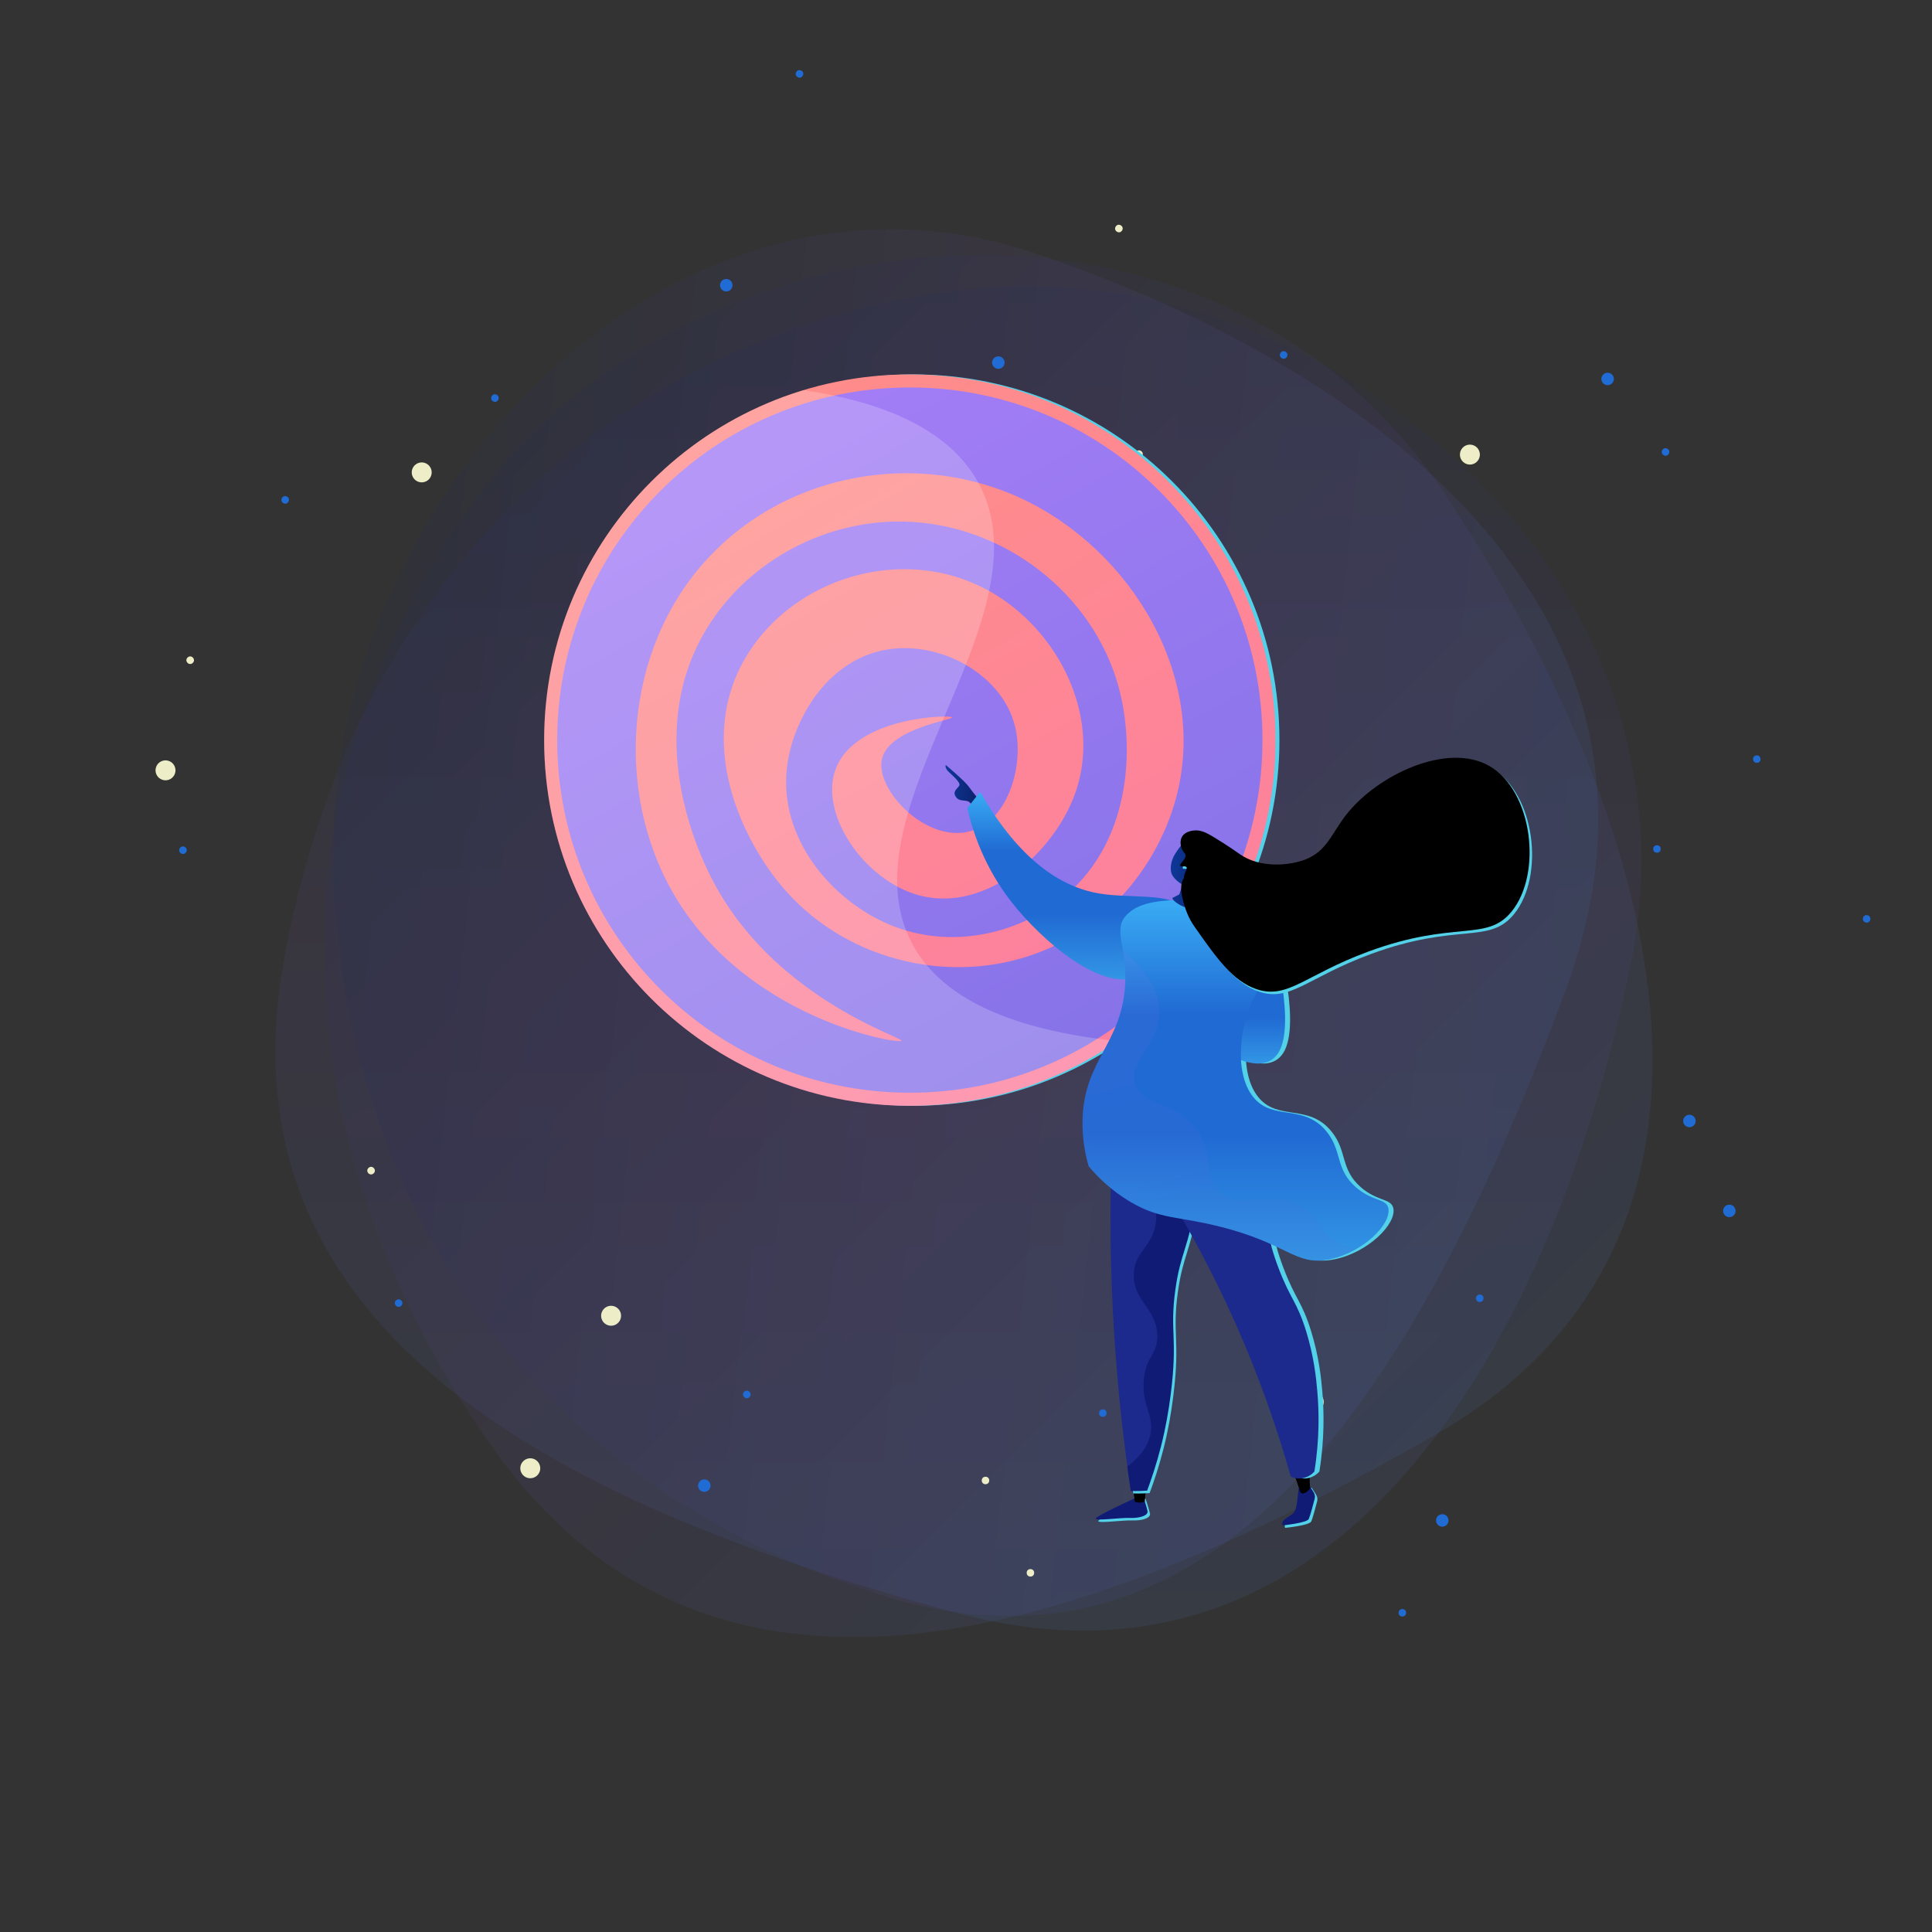 <svg width="774" height="774" viewBox="0 0 774 774" fill="none" xmlns="http://www.w3.org/2000/svg">
<rect x="0" y="0" width="774" height="774" fill="#333333" stroke="none"/>
<path opacity="0.1" d="M383.377 646.185C540.386 688.668 623.44 532.313 653.283 386.266C685.952 226.385 524.862 97.903 383.377 116.36C241.892 134.817 139.516 237.193 113.471 386.266C87.425 535.339 226.367 603.701 383.377 646.185Z" fill="url(#paint0_linear)"/>
<path opacity="0.1" d="M574.403 575.188C715.899 494.639 662.473 323.756 578.814 197.893C487.231 60.109 281.161 81.855 194.355 195.14C107.55 308.424 108.595 454.25 197.109 579.598C285.623 704.946 432.907 655.736 574.403 575.188Z" fill="url(#paint1_linear)"/>
<path opacity="0.1" d="M627.146 396.84C683.718 244.495 547.029 145.836 414.185 101.305C268.759 52.556 131.62 200.282 133.506 343.298C135.393 486.314 219.7 598.794 355.773 639.843C491.846 680.892 570.575 549.186 627.146 396.84Z" fill="url(#paint2_linear)"/>
<circle cx="244.817" cy="527.122" r="4" transform="rotate(-148.806 244.817 527.122)" fill="#EDEEC8"/>
<circle r="4" transform="matrix(-0.955 -0.296 -0.296 0.955 66.307 308.611)" fill="#EDEEC8"/>
<circle cx="526.311" cy="561.615" r="4" transform="rotate(-180 526.311 561.615)" fill="#EDEEC8"/>
<circle r="4" transform="matrix(-0.664 -0.748 -0.748 0.664 212.441 588.218)" fill="#EDEEC8"/>
<circle cx="588.871" cy="182.121" r="4" transform="rotate(-148.806 588.871 182.121)" fill="#EDEEC8"/>
<circle cx="394.811" cy="593.115" r="1.5" transform="rotate(-180 394.811 593.115)" fill="#EDEEC8"/>
<circle r="1.5" transform="matrix(-0.664 -0.748 -0.748 0.664 148.664 468.984)" fill="#EDEEC8"/>
<circle cx="448.251" cy="91.555" r="1.5" transform="rotate(-148.806 448.251 91.555)" fill="#EDEEC8"/>
<circle cx="412.811" cy="630.115" r="1.5" transform="rotate(-180 412.811 630.115)" fill="#EDEEC8"/>
<circle r="1.5" transform="matrix(-0.664 -0.748 -0.748 0.664 76.193 264.497)" fill="#EDEEC8"/>
<circle cx="456.302" cy="181.932" r="1.5" transform="rotate(-148.806 456.302 181.932)" fill="#EDEEC8"/>
<circle cx="592.811" cy="520.115" r="1.5" transform="rotate(-180 592.811 520.115)" fill="#206BD4"/>
<circle cx="663.811" cy="340.115" r="1.5" transform="rotate(-180 663.811 340.115)" fill="#206BD4"/>
<circle cx="703.811" cy="304.115" r="1.5" transform="rotate(-180 703.811 304.115)" fill="#206BD4"/>
<circle cx="747.811" cy="368.115" r="1.5" transform="rotate(-180 747.811 368.115)" fill="#206BD4"/>
<circle cx="667.251" cy="181.064" r="1.5" transform="rotate(-148.806 667.251 181.064)" fill="#206BD4"/>
<circle cx="676.811" cy="449.092" r="2.5" transform="rotate(-180 676.811 449.092)" fill="#206BD4"/>
<circle cx="577.811" cy="609.115" r="2.5" transform="rotate(-180 577.811 609.115)" fill="#206BD4"/>
<circle r="2.5" transform="matrix(-0.664 -0.748 -0.748 0.664 282.155 595.179)" fill="#206BD4"/>
<circle cx="692.811" cy="485.115" r="2.5" transform="rotate(-180 692.811 485.115)" fill="#206BD4"/>
<circle cx="644.044" cy="151.816" r="2.5" transform="rotate(-148.806 644.044 151.816)" fill="#206BD4"/>
<circle cx="441.811" cy="566.115" r="1.5" transform="rotate(-180 441.811 566.115)" fill="#206BD4"/>
<circle r="1.5" transform="matrix(-0.664 -0.748 -0.748 0.664 159.69 522.053)" fill="#206BD4"/>
<circle cx="561.811" cy="646.115" r="1.5" transform="rotate(-180 561.811 646.115)" fill="#206BD4"/>
<circle r="1.5" transform="matrix(-0.664 -0.748 -0.748 0.664 299.193 558.644)" fill="#206BD4"/>
<circle cx="514.257" cy="142.205" r="1.5" transform="rotate(-148.806 514.257 142.205)" fill="#206BD4"/>
<circle cx="168.946" cy="189.25" r="4" transform="rotate(116.506 168.946 189.25)" fill="#EDEEC8"/>
<circle cx="289.121" cy="212.603" r="1.5" transform="rotate(116.506 289.121 212.603)" fill="#EDEEC8"/>
<circle cx="198.282" cy="159.478" r="1.5" transform="rotate(116.506 198.282 159.478)" fill="#206BD4"/>
<circle cx="114.248" cy="200.261" r="1.5" transform="rotate(116.506 114.248 200.261)" fill="#206BD4"/>
<circle cx="73.299" cy="340.603" r="1.5" transform="rotate(116.506 73.299 340.603)" fill="#206BD4"/>
<circle cx="320.299" cy="29.603" r="1.5" transform="rotate(116.506 320.299 29.603)" fill="#206BD4"/>
<circle cx="399.958" cy="145.262" r="2.5" transform="rotate(116.506 399.958 145.262)" fill="#206BD4"/>
<circle cx="290.958" cy="114.262" r="2.5" transform="rotate(116.506 290.958 114.262)" fill="#206BD4"/>
<path d="M366.063 443C446.972 443 512.563 377.41 512.563 296.5C512.563 215.59 446.972 150 366.063 150C285.153 150 219.563 215.59 219.563 296.5C219.563 377.41 285.153 443 366.063 443Z" fill="#52D1E8"/>
<path d="M364.5 443C445.41 443 511 377.41 511 296.5C511 215.59 445.41 150 364.5 150C283.59 150 218 215.59 218 296.5C218 377.41 283.59 443 364.5 443Z" fill="url(#paint3_linear)"/>
<path d="M364.5 437.771C442.522 437.771 505.771 374.522 505.771 296.5C505.771 218.479 442.522 155.229 364.5 155.229C286.478 155.229 223.229 218.479 223.229 296.5C223.229 374.522 286.478 437.771 364.5 437.771Z" fill="url(#paint4_linear)"/>
<path d="M361.114 416.955C360.209 418.547 289.348 406.899 263.671 345.657C245.805 303.087 253.883 246.354 294.409 213.538C325.7 188.213 369.126 182.984 404.942 197.833C449.943 216.504 482.458 266.684 472.301 314.903C466.804 340.998 448.552 367.781 419.322 380.301C383.573 395.619 340.265 385.764 314.672 356.753C297.108 336.825 277.934 296.601 299.622 261.924C318.51 231.722 360.142 218.867 393.143 235.108C422.674 249.639 441.613 285.64 431.071 316.864C422.674 341.719 394.819 365.853 368.288 358.714C346.164 352.764 327.779 325.847 334.935 307.696C343.081 287.047 380.975 286.193 381.377 287.416C381.713 288.455 355.667 291.958 353.254 304.428C350.924 316.461 370.55 337.227 387.914 333.205C403.601 329.568 410.171 307.377 406.886 292.008C402.378 271.008 378.327 257.416 357.176 259.963C332.321 262.946 317.773 287.483 315.326 307.059C311.722 335.803 333.309 360.842 356.522 370.496C380.74 380.569 407.154 374.083 424.535 360.691C452.943 338.803 455.004 300.154 448.083 275.014C437.809 237.756 402.16 209.951 362.405 208.962C331.097 208.191 301.197 224.147 284.588 249.522C255.911 293.349 280.984 343.663 284.588 350.903C308.89 399.659 361.919 415.53 361.114 416.955Z" fill="url(#paint5_linear)"/>
<path opacity="0.2" d="M365.656 378.457C336.393 324.791 421.317 247.058 391.97 193.442C379.551 170.749 351.142 160.609 321.913 156.302C261.777 174.554 218 230.415 218 296.5C218 377.418 283.599 443 364.5 443C395.406 443 424.065 433.413 447.697 417.089C394.182 411.441 374.07 393.91 365.656 378.457Z" fill="white"/>
<path d="M455.265 601.415C455.265 601.415 440.228 608.258 439.992 609.331C439.756 610.425 449.666 608.966 453.699 609.116C457.753 609.266 461.078 608.086 460.714 606.37C460.349 604.654 458.933 600.343 458.933 600.343L455.265 601.415Z" fill="#52D1E8"/>
<path d="M454.265 600.416C454.265 600.416 439.228 607.259 438.992 608.332C438.756 609.426 448.666 607.967 452.699 608.117C456.753 608.267 460.078 607.087 459.714 605.371C459.349 603.655 457.933 599.344 457.933 599.344L454.265 600.416Z" fill="#0F1B75"/>
<path d="M453.729 594.86L454.651 601.638C454.651 601.638 457.032 602.475 458.62 601.488L459.306 594.066L453.729 594.86Z" fill="black"/>
<path d="M525.516 596.032L527.275 598.842C527.768 599.636 527.918 600.58 527.682 601.459C527.082 603.797 525.859 608.345 525.323 609.525C524.593 611.133 514.876 612.099 514.876 612.099C514.876 612.099 514.018 610.876 516.035 609.396C518.051 607.916 519.359 607.68 520.067 605.513C520.775 603.347 521.247 597.191 521.247 597.191L525.516 596.032Z" fill="#52D1E8"/>
<path d="M524.516 595.031L526.275 597.841C526.768 598.635 526.918 599.579 526.682 600.458C526.082 602.796 524.859 607.344 524.323 608.524C523.593 610.132 513.876 611.098 513.876 611.098C513.876 611.098 513.018 609.875 515.035 608.395C517.051 606.915 518.359 606.679 519.067 604.512C519.775 602.346 520.247 596.19 520.247 596.19L524.516 595.031Z" fill="#0F1B75"/>
<path d="M517.244 587.889C517.888 588.404 520.998 597.885 520.998 597.885C520.998 597.885 522.006 599.172 523.937 597.263C525.867 595.354 524.816 596.405 524.816 596.405L524.452 587.074L517.244 587.889Z" fill="black"/>
<path d="M445.449 458.885C444.655 479.07 444.634 501.014 445.792 524.438C447.1 550.822 449.739 575.212 453.042 597.327C454.265 597.37 455.573 597.37 456.925 597.327C457.847 597.306 458.727 597.263 459.585 597.198C461.301 592.608 463.339 586.58 465.162 579.373C467.071 571.801 468.229 565.001 469.044 558.523C471.94 535.657 468.551 533.662 470.889 516.716C472.97 501.7 475.93 501.121 479.405 479.799C483.18 456.675 480.37 453.2 478.997 451.956C473.184 446.636 459.542 450.262 445.449 458.885Z" fill="#1C2A8D"/>
<path d="M479.976 452.977C474.442 447.893 461.764 450.961 448.379 458.726C463.781 475.35 465.454 486.14 463.609 493.154C461.528 501.069 455.179 503.343 455.2 511.988C455.222 522.627 464.832 525.437 464.617 536.678C464.489 544.121 460.263 544.035 459.276 553.237C458.096 564.113 463.609 567.845 461.829 575.889C461.056 579.343 458.868 583.869 452.626 588.524C453.077 591.827 453.527 595.088 454.021 598.305C455.243 598.348 456.552 598.348 457.903 598.305C458.826 598.284 459.705 598.241 460.563 598.177C462.279 593.586 464.317 587.558 466.14 580.372C468.049 572.8 469.208 566.001 470.023 559.522C472.919 536.656 469.529 534.661 471.868 517.715C473.948 502.7 476.908 502.121 480.383 480.799C484.159 457.696 481.349 454.221 479.976 452.977Z" fill="#52D1E8"/>
<path d="M478.976 451.977C473.442 446.893 460.764 449.961 447.379 457.726C462.781 474.35 464.454 485.14 462.609 492.154C460.528 500.069 454.179 502.343 454.2 510.988C454.222 521.627 463.832 524.437 463.617 535.678C463.489 543.121 459.263 543.035 458.276 552.237C457.096 563.113 462.609 566.845 460.829 574.889C460.056 578.343 457.868 582.869 451.626 587.524C452.077 590.827 452.527 594.088 453.021 597.305C454.243 597.348 455.552 597.348 456.903 597.305C457.826 597.284 458.705 597.241 459.563 597.177C461.279 592.586 463.317 586.558 465.14 579.372C467.049 571.8 468.208 565.001 469.023 558.522C471.919 535.656 468.529 533.661 470.868 516.715C472.948 501.7 475.908 501.121 479.383 479.799C483.159 456.696 480.349 453.221 478.976 451.977Z" fill="#0F1B75"/>
<path d="M456.973 458.541C470.229 477.932 484.516 502.064 497.3 530.958C506.953 552.795 513.967 573.302 519.115 591.556C519.802 591.878 521.454 592.522 523.556 592.243C526.409 591.857 528.125 590.033 528.575 589.519C530.677 576.412 530.441 565.322 529.733 557.321C529.283 552.194 528.468 543.657 525.207 533.125C521.539 521.327 519.03 520.662 514.268 508.178C509.312 495.222 510.514 491.983 505.773 475.766C503.821 469.095 500.561 459.184 495.177 447.322C482.456 451.076 469.715 454.809 456.973 458.541Z" fill="#52D1E8"/>
<path d="M454.973 458.541C468.229 477.932 482.516 502.064 495.3 530.958C504.953 552.795 511.967 573.302 517.115 591.556C517.802 591.878 519.454 592.522 521.556 592.243C524.409 591.857 526.125 590.033 526.575 589.519C528.677 576.412 528.441 565.322 527.733 557.321C527.283 552.194 526.468 543.657 523.207 533.125C519.539 521.327 517.03 520.662 512.268 508.178C507.312 495.222 508.514 491.983 503.773 475.766C501.821 469.095 498.561 459.184 493.177 447.322C480.456 451.076 467.715 454.809 454.973 458.541Z" fill="#1C2A8D"/>
<path d="M392.294 320.485C392.294 320.485 389.72 317.396 388.09 315.122C386.46 312.827 378.887 306.456 378.887 306.456C378.887 306.456 378.351 307.507 379.981 309.137C381.612 310.768 385.044 313.535 384.293 314.757C383.542 315.98 381.397 317.096 383.006 319.326C384.615 321.557 387.318 319.949 388.755 321.75C390.192 323.552 391.672 325.504 391.672 325.504L392.294 320.485Z" fill="url(#paint6_linear)"/>
<path d="M510.986 373.274C510.986 373.274 521.024 407.402 514.804 420.552C508.583 433.679 488.784 419.265 488.784 419.265L510.986 373.274Z" fill="#52D1E8"/>
<path d="M392.659 317.246C390.943 319.391 389.227 321.558 387.51 323.703C389.698 333.205 394.375 347.513 405.25 361.391C416.769 376.128 441.373 398.179 456.667 390.95C465.998 386.553 478.59 371.409 474.064 364.116C469.709 357.101 450.876 360.426 437.941 357.487C425.285 354.656 408.832 345.432 392.659 317.246Z" fill="url(#paint7_linear)"/>
<path d="M481.641 360.62C468.749 360.384 458.839 360.813 453.348 366.54C447.556 372.589 453.691 379.131 452.747 394.64C451.288 418.386 436.316 424.5 435.694 448.589C435.479 456.697 437.002 463.282 438.161 467.251C441.571 471.305 447.127 477.011 455.235 481.708C467.033 488.551 473.769 487.157 490.607 491.383C518.15 498.268 520.767 507.149 534.302 504.575C547.966 501.979 559.743 490.181 558.155 483.875C557.212 480.1 551.699 481.301 545.199 475.638C536.833 468.345 539.837 461.159 533.423 453.286C524.221 441.96 511.886 449.275 504.035 439.451C496.099 429.519 498.716 409.548 505.001 398.566C509.098 391.38 510.749 383.035 514.203 375.528C514.482 374.906 514.825 373.876 514.632 372.632C513.946 367.806 505.816 365.36 499.66 363.558C490.264 360.834 482.714 360.641 481.641 360.62Z" fill="#52D1E8"/>
<path d="M508.986 373.275C508.986 373.275 519.024 407.403 512.804 420.553C506.583 433.68 486.784 419.266 486.784 419.266L508.986 373.275Z" fill="url(#paint8_linear)"/>
<path d="M479.641 360.62C466.749 360.384 456.839 360.813 451.348 366.54C445.556 372.589 451.691 379.131 450.747 394.64C449.288 418.386 434.316 424.5 433.694 448.589C433.479 456.697 435.002 463.282 436.161 467.251C439.571 471.305 445.127 477.011 453.235 481.708C465.033 488.551 471.769 487.157 488.607 491.383C516.15 498.268 518.767 507.149 532.302 504.575C545.966 501.979 557.743 490.181 556.155 483.875C555.212 480.1 549.699 481.301 543.199 475.638C534.833 468.345 537.837 461.159 531.423 453.286C522.221 441.96 509.886 449.275 502.035 439.451C494.099 429.519 496.716 409.548 503.001 398.566C507.098 391.38 508.749 383.035 512.203 375.528C512.482 374.906 512.825 373.876 512.632 372.632C511.946 367.806 503.816 365.36 497.66 363.558C488.264 360.834 480.714 360.641 479.641 360.62Z" fill="url(#paint9_linear)"/>
<path d="M469.173 349.314C468.487 345.56 470.589 342.343 471.039 341.656C472.97 338.76 473.442 338.374 474.278 337.924L475.437 337.345C475.437 337.345 475.501 337.323 475.565 337.302C476.295 337.109 478.697 337.259 479.169 337.409C480.692 337.881 481.765 344.359 480.478 353.261C480.542 353.969 480.606 354.655 480.671 355.363C484.124 354.891 485.132 355.213 485.325 355.685C485.712 356.693 483.288 362.571 480.006 363.708C475.866 365.166 470.096 361.369 469.752 360.018C469.602 359.46 469.645 359.932 472.455 358.302C472.713 357.487 473.528 355.277 473.785 354.441C473.163 354.055 469.688 352.06 469.173 349.314Z" fill="url(#paint10_linear)"/>
<path d="M597.547 307.799C580.751 298.297 552.951 311.317 540.36 327.362C534.504 334.806 532.595 342.013 523.928 345.338C517.343 347.869 505.846 348.792 497.887 343.322C496.879 342.635 492.825 339.697 487.012 336.222C484.459 334.699 481.95 333.283 478.904 333.755C478.131 333.883 475.557 334.27 474.463 336.372C473.562 338.066 473.97 340.404 474.871 341.885C475.407 342.764 475.75 342.764 475.901 343.408C476.351 345.209 473.391 347.011 473.841 347.848C474.163 348.448 475.772 347.676 476.308 348.384C476.909 349.156 475.321 350.486 475.236 352.953C474.077 354.412 473.927 357.179 474.678 360.568C475.75 365.566 477.509 369.341 479.376 372.001C488.385 384.829 494.82 394.01 504.301 397.249C516.85 401.539 523.714 391.629 549.09 382.255C583.84 369.406 596.475 378.522 606.513 366.274C619.041 350.98 614.986 317.667 597.547 307.799Z" fill="#52D1E8"/>
<path d="M596.547 306.799C579.751 297.297 551.951 310.317 539.36 326.362C533.504 333.806 531.595 341.013 522.928 344.338C516.343 346.869 504.846 347.792 496.887 342.322C495.879 341.635 491.825 338.697 486.012 335.222C483.459 333.699 480.95 332.283 477.904 332.755C477.131 332.883 474.557 333.27 473.463 335.372C472.562 337.066 472.97 339.404 473.871 340.885C474.407 341.764 474.75 341.764 474.901 342.408C475.351 344.209 472.391 346.011 472.841 346.848C473.163 347.448 474.772 346.676 475.308 347.384C475.909 348.156 474.321 349.486 474.236 351.953C473.077 353.412 472.927 356.179 473.678 359.568C474.75 364.566 476.509 368.341 478.376 371.001C487.385 383.829 493.82 393.01 503.301 396.249C515.85 400.539 522.714 390.629 548.09 381.255C582.84 368.406 595.475 377.522 605.513 365.274C618.041 349.98 613.986 316.667 596.547 306.799Z" fill="black"/>
<g opacity="0.3">
<path opacity="0.3" d="M522.607 484.196C509.65 475.594 497.917 485.44 488.757 477.847C481.207 471.605 487.406 463.453 479.233 452.471C470.289 440.415 457.869 443.504 454.908 434.495C451.841 425.185 464.111 418.858 464.432 405.944C464.583 399.337 461.622 390.757 449.803 380.439C450.447 384.193 451.09 388.784 450.747 394.64C449.288 418.386 434.316 424.499 433.694 448.588C433.479 456.696 435.002 463.282 436.161 467.25C439.571 471.304 445.127 477.01 453.235 481.708C465.033 488.551 471.769 487.156 488.607 491.382C516.15 498.268 518.767 507.148 532.302 504.574C536.249 503.824 540.025 502.301 543.371 500.391C539.424 499.769 536.507 498.439 534.254 496.895C528.334 492.798 529.364 488.679 522.607 484.196Z" fill="url(#paint11_linear)"/>
</g>
<defs>
<linearGradient id="paint0_linear" x1="383.931" y1="114.591" x2="383.931" y2="653.271" gradientUnits="userSpaceOnUse">
<stop stop-color="#172463"/>
<stop offset="0.479" stop-color="#644AAC"/>
<stop offset="1" stop-color="#5380DF"/>
</linearGradient>
<linearGradient id="paint1_linear" x1="193.479" y1="193.479" x2="579.879" y2="579.879" gradientUnits="userSpaceOnUse">
<stop stop-color="#172463"/>
<stop offset="0.479" stop-color="#644AAC"/>
<stop offset="1" stop-color="#5380DF"/>
</linearGradient>
<linearGradient id="paint2_linear" x1="131.919" y1="342.566" x2="633.809" y2="397.004" gradientUnits="userSpaceOnUse">
<stop stop-color="#172463"/>
<stop offset="0.479" stop-color="#644AAC"/>
<stop offset="1" stop-color="#5380DF"/>
</linearGradient>
<linearGradient id="paint3_linear" x1="258.879" y1="105.029" x2="628.224" y2="774.615" gradientUnits="userSpaceOnUse">
<stop stop-color="#FF9085"/>
<stop offset="1" stop-color="#FB6FBB"/>
</linearGradient>
<linearGradient id="paint4_linear" x1="262.71" y1="111.919" x2="618.811" y2="757.495" gradientUnits="userSpaceOnUse">
<stop stop-color="#AA80F9"/>
<stop offset="0.996" stop-color="#6165D7"/>
</linearGradient>
<linearGradient id="paint5_linear" x1="285.314" y1="154.681" x2="577.491" y2="665.697" gradientUnits="userSpaceOnUse">
<stop stop-color="#FF9085"/>
<stop offset="1" stop-color="#FB6FBB"/>
</linearGradient>
<linearGradient id="paint6_linear" x1="378.803" y1="306.456" x2="392.545" y2="306.833" gradientUnits="userSpaceOnUse">
<stop stop-color="#0D3899"/>
<stop offset="1" stop-color="#0C2169"/>
</linearGradient>
<linearGradient id="paint7_linear" x1="431.263" y1="317.246" x2="431.263" y2="392.367" gradientUnits="userSpaceOnUse">
<stop stop-color="#39ACF4"/>
<stop offset="0.318" stop-color="#206AD3"/>
<stop offset="0.651" stop-color="#206AD3"/>
<stop offset="1" stop-color="#3296E5"/>
</linearGradient>
<linearGradient id="paint8_linear" x1="500.811" y1="373.275" x2="500.811" y2="426.071" gradientUnits="userSpaceOnUse">
<stop stop-color="#39ACF4"/>
<stop offset="0.318" stop-color="#206AD3"/>
<stop offset="0.651" stop-color="#206AD3"/>
<stop offset="1" stop-color="#3296E5"/>
</linearGradient>
<linearGradient id="paint9_linear" x1="494.986" y1="360.571" x2="494.986" y2="505.03" gradientUnits="userSpaceOnUse">
<stop stop-color="#39ACF4"/>
<stop offset="0.318" stop-color="#206AD3"/>
<stop offset="0.651" stop-color="#206AD3"/>
<stop offset="1" stop-color="#3296E5"/>
</linearGradient>
<linearGradient id="paint10_linear" x1="469.037" y1="337.21" x2="485.673" y2="337.603" gradientUnits="userSpaceOnUse">
<stop stop-color="#0D3899"/>
<stop offset="1" stop-color="#0C2169"/>
</linearGradient>
<linearGradient id="paint11_linear" x1="453.847" y1="348.012" x2="491.318" y2="489.744" gradientUnits="userSpaceOnUse">
<stop stop-color="#AA80F9"/>
<stop offset="0.996" stop-color="#6165D7"/>
</linearGradient>
</defs>
</svg>
